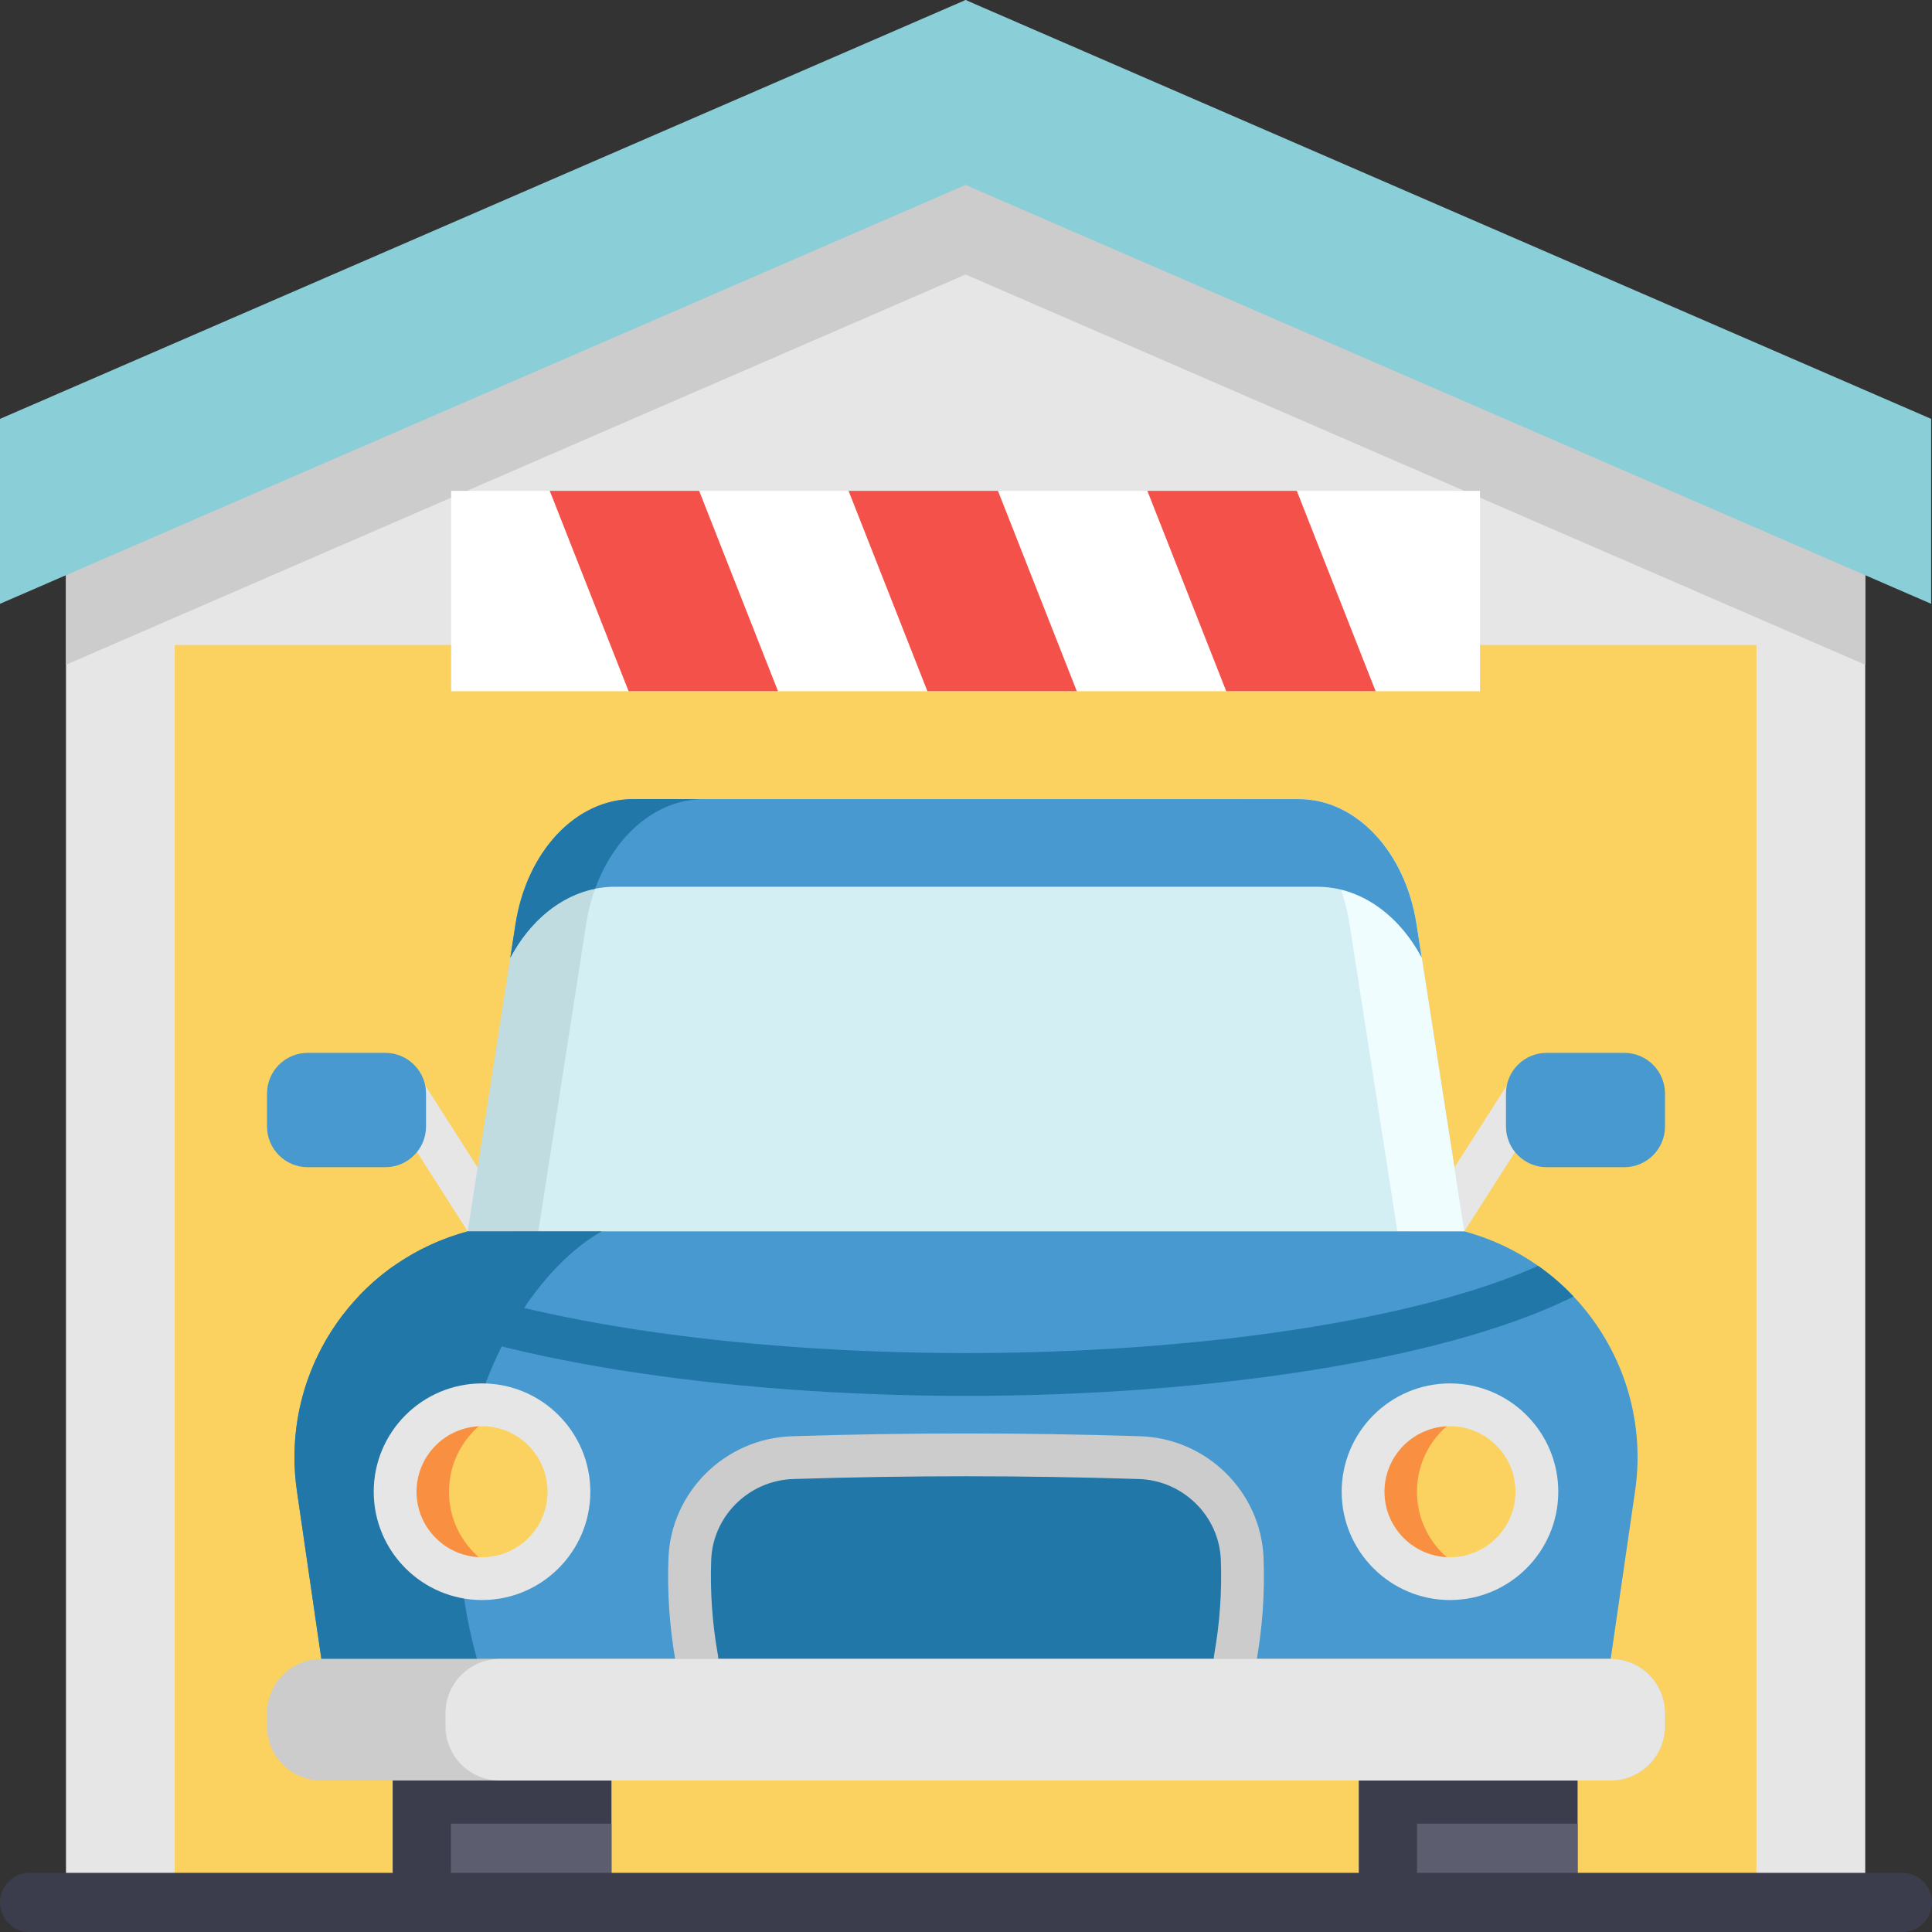 <svg height="512pt" viewBox="0 0 512 512.001" width="512pt" xmlns="http://www.w3.org/2000/svg"><rect x="0" y="0" width="512" height="512.001" fill="#333333" stroke="none"/><path d="m494.305 152.43v359.57h-476.82v-359.57l122.914-78.586 115.492-73.844 115.5 73.844zm0 0" fill="#e6e6e6"/><path d="m46.309 170.926h419.164v341.074h-419.164zm0 0" fill="#fbd25f"/><path d="m494.305 152.43v23.738l-238.414-103.422-238.406 103.422v-23.738l122.914-78.586 115.492-50.105 115.5 50.105zm0 0" fill="#ccc"/><path d="m0 160.016 255.891-111.008 255.887 111.008v-49.008l-255.887-111.008-255.891 111.008zm0 0" fill="#8aced8"/><path d="m119.562 130.074h272.656v53.105h-272.656zm0 0" fill="#fff"/><g fill="#f4514a"><path d="m185.281 130.074h-39.594l20.898 53.105h39.594zm0 0"/><path d="m264.469 130.074h-39.594l20.898 53.105h39.594zm0 0"/><path d="m343.66 130.074h-39.598l20.902 53.105h39.594zm0 0"/></g><path d="m380.043 334.012c-1.043 0-2.102-.289-3.047-.895-2.637-1.688-3.41-5.191-1.723-7.832l25.535-39.965c1.688-2.637 5.191-3.41 7.832-1.723 2.637 1.684 3.41 5.191 1.723 7.828l-25.535 39.965c-1.082 1.695-2.914 2.621-4.785 2.621zm0 0" fill="#e6e6e6"/><path d="m130.656 331.973c-1.871 0-3.699-.922-4.781-2.617l-22.934-35.891c-1.688-2.641-.918-6.148 1.723-7.832 2.641-1.688 6.145-.914 7.832 1.723l22.934 35.895c1.688 2.637.914 6.145-1.723 7.832-.949.602-2.004.891-3.051.891zm0 0" fill="#e6e6e6"/><path d="m388.062 326.328h-264.117l12.672-81.438c3.004-19.266 16.043-33.117 31.18-33.117h176.402c15.145 0 28.188 13.852 31.18 33.117zm0 0" fill="#c1dce0"/><path d="m388.062 326.328h-245.395l12.672-81.438c3-19.266 16.043-33.117 31.18-33.117h157.68c15.145 0 28.188 13.852 31.184 33.117zm0 0" fill="#d4eff4"/><path d="m388.059 326.328h-17.73l-12.68-81.438c-2.996-19.266-16.035-33.117-31.18-33.117h17.73c15.145 0 28.184 13.852 31.18 33.117zm0 0" fill="#f0fdff"/><path d="m376.77 253.801c-6.121-11.48-16.324-18.797-27.629-18.797h-186.281c-11.305 0-21.508 7.316-27.625 18.797l1.383-8.914c3-19.262 16.039-33.113 31.184-33.113h176.398c15.145 0 28.184 13.852 31.184 33.113zm0 0" fill="#4799cf"/><path d="m186.52 211.773c-12.543 0-23.648 9.512-28.793 23.742-9.223 1.844-17.32 8.574-22.492 18.289l1.383-8.914c2.996-19.266 16.039-33.117 31.18-33.117zm0 0" fill="#2077a8"/><path d="m162.047 459.934v42.34c0 5.297-4.301 9.586-9.586 9.586h-38.812c-5.297 0-9.59-4.289-9.59-9.586v-42.34zm0 0" fill="#3b3d4c"/><path d="m433.32 395.098-6.473 44.547h-341.688l-6.48-44.547c-.438-3.012-.648-6.004-.648-8.961 0-16.105 6.281-31.25 16.953-42.539 2.832-3 5.973-5.723 9.391-8.129 5.789-4.074 12.375-7.211 19.574-9.141h264.113c7.191 1.93 13.777 5.066 19.566 9.141 3.418 2.398 6.562 5.129 9.391 8.129 12.629 13.367 19.121 32.137 16.301 51.5zm0 0" fill="#4799cf"/><path d="m162.047 483.285v18.988c0 5.297-4.301 9.586-9.586 9.586h-23.398c-5.285 0-9.578-4.289-9.578-9.586v-18.988zm0 0" fill="#5c5e70"/><path d="m418.082 459.934v42.34c0 5.297-4.297 9.586-9.586 9.586h-38.812c-5.297 0-9.59-4.289-9.59-9.586v-42.34zm0 0" fill="#3b3d4c"/><path d="m418.082 483.285v18.988c0 5.297-4.297 9.586-9.586 9.586h-23.395c-5.289 0-9.582-4.289-9.582-9.586v-18.988zm0 0" fill="#5c5e70"/><path d="m327.324 439.645c1.582-8.824 2.207-17.648 1.875-26.469-.555-14.695-12.539-26.418-27.238-26.887-30.637-.98-61.277-.98-91.918 0-14.699.469-26.684 12.191-27.234 26.887-.332 8.824.289 17.645 1.867 26.469" fill="#2077a8"/><path d="m126.402 439.645h-41.242l-6.48-44.551c-.438-3.008-.648-6-.648-8.957 0-27.637 18.516-52.453 45.914-59.809h35.516c-22.246 12.5-48.746 56.988-33.059 113.316zm0 0" fill="#2077a8"/><path d="m417.02 343.598-1.926.926c-32.793 15.664-93.754 25.395-159.09 25.395-65.348 0-126.309-9.73-159.102-25.395l-1.918-.926c2.832-3 5.973-5.723 9.391-8.125 31.941 14.289 89.57 23.105 151.629 23.105 62.047 0 119.668-8.816 151.625-23.105 3.418 2.395 6.562 5.125 9.391 8.125zm0 0" fill="#2077a8"/><path d="m184.668 445.316c-2.695 0-5.086-1.93-5.574-4.676-1.641-9.18-2.301-18.492-1.953-27.676.66-17.57 15.031-31.781 32.723-32.344 30.617-.98 61.664-.98 92.281 0 17.688.562 32.059 14.773 32.719 32.34.348 9.188-.312 18.5-1.957 27.684-.551 3.082-3.496 5.133-6.582 4.582-3.082-.555-5.133-3.5-4.582-6.582 1.504-8.383 2.105-16.879 1.789-25.254-.438-11.645-9.992-21.059-21.75-21.434-30.379-.973-61.18-.973-91.559 0-11.758.375-21.312 9.789-21.75 21.434-.312 8.375.285 16.871 1.785 25.254.551 3.086-1.504 6.031-4.586 6.582-.336.059-.672.09-1.004.09zm0 0" fill="#ccc"/><path d="m407.289 395.32c0 10.23-6.66 18.895-15.887 21.898-2.246.738-4.648 1.133-7.145 1.133-12.719 0-23.031-10.305-23.031-23.031 0-12.719 10.312-23.031 23.031-23.031 2.496 0 4.898.395 7.145 1.133 9.227 3.004 15.887 11.676 15.887 21.898zm0 0" fill="#f99041"/><path d="m150.773 395.32c0 10.23-6.664 18.895-15.887 21.898-2.246.738-4.648 1.133-7.145 1.133-12.719 0-23.031-10.305-23.031-23.031 0-12.719 10.312-23.031 23.031-23.031 2.496 0 4.898.395 7.145 1.133 9.223 3.004 15.887 11.676 15.887 21.898zm0 0" fill="#f99041"/><path d="m407.289 395.32c0 10.23-6.66 18.895-15.887 21.898-9.223-3.004-15.887-11.668-15.887-21.898 0-10.223 6.664-18.895 15.887-21.895 9.227 3 15.887 11.672 15.887 21.895zm0 0" fill="#fbd25f"/><path d="m150.773 395.32c0 10.23-6.664 18.895-15.887 21.898-9.227-3.004-15.895-11.668-15.895-21.898 0-10.223 6.668-18.895 15.895-21.895 9.223 3 15.887 11.672 15.887 21.895zm0 0" fill="#fbd25f"/><path d="m384.262 424.027c-15.828 0-28.703-12.879-28.703-28.703 0-15.828 12.875-28.703 28.703-28.703 15.824 0 28.699 12.875 28.699 28.703 0 15.824-12.875 28.703-28.699 28.703zm0-46.066c-9.574 0-17.363 7.789-17.363 17.363 0 9.57 7.789 17.359 17.363 17.359 9.57 0 17.359-7.785 17.359-17.359s-7.789-17.363-17.359-17.363zm0 0" fill="#e6e6e6"/><path d="m127.742 424.027c-15.824 0-28.703-12.879-28.703-28.703 0-15.828 12.875-28.703 28.703-28.703 15.828 0 28.703 12.875 28.703 28.703 0 15.824-12.879 28.703-28.703 28.703zm0-46.066c-9.574 0-17.359 7.789-17.359 17.363 0 9.57 7.785 17.359 17.359 17.359 9.574 0 17.359-7.785 17.359-17.359s-7.785-17.363-17.359-17.363zm0 0" fill="#e6e6e6"/><path d="m102.109 279.02h-20.555c-5.961 0-10.793 4.832-10.793 10.793v8.715c0 5.961 4.832 10.793 10.793 10.793h20.555c5.961 0 10.793-4.836 10.793-10.793v-8.715c0-5.961-4.832-10.793-10.793-10.793zm0 0" fill="#4799cf"/><path d="m409.891 279.02h20.559c5.961 0 10.793 4.832 10.793 10.793v8.715c0 5.961-4.832 10.793-10.793 10.793h-20.559c-5.961 0-10.793-4.836-10.793-10.793v-8.715c0-5.961 4.832-10.793 10.793-10.793zm0 0" fill="#4799cf"/><path d="m441.242 454.039v3.418c0 7.945-6.449 14.395-14.395 14.395h-341.688c-7.953 0-14.395-6.449-14.395-14.395v-3.418c0-7.949 6.441-14.398 14.395-14.398h341.688c7.945 0 14.395 6.449 14.395 14.398zm0 0" fill="#ccc"/><path d="m441.242 454.039v3.418c0 7.945-6.449 14.395-14.395 14.395h-294.395c-7.953 0-14.395-6.449-14.395-14.395v-3.418c0-7.949 6.441-14.398 14.395-14.398h294.395c7.945 0 14.395 6.449 14.395 14.398zm0 0" fill="#e6e6e6"/><path d="m504.164 512h-496.328c-4.328 0-7.836-3.512-7.836-7.836 0-4.328 3.508-7.84 7.836-7.84h496.328c4.328 0 7.836 3.512 7.836 7.84 0 4.324-3.508 7.836-7.836 7.836zm0 0" fill="#3b3d4c"/></svg>